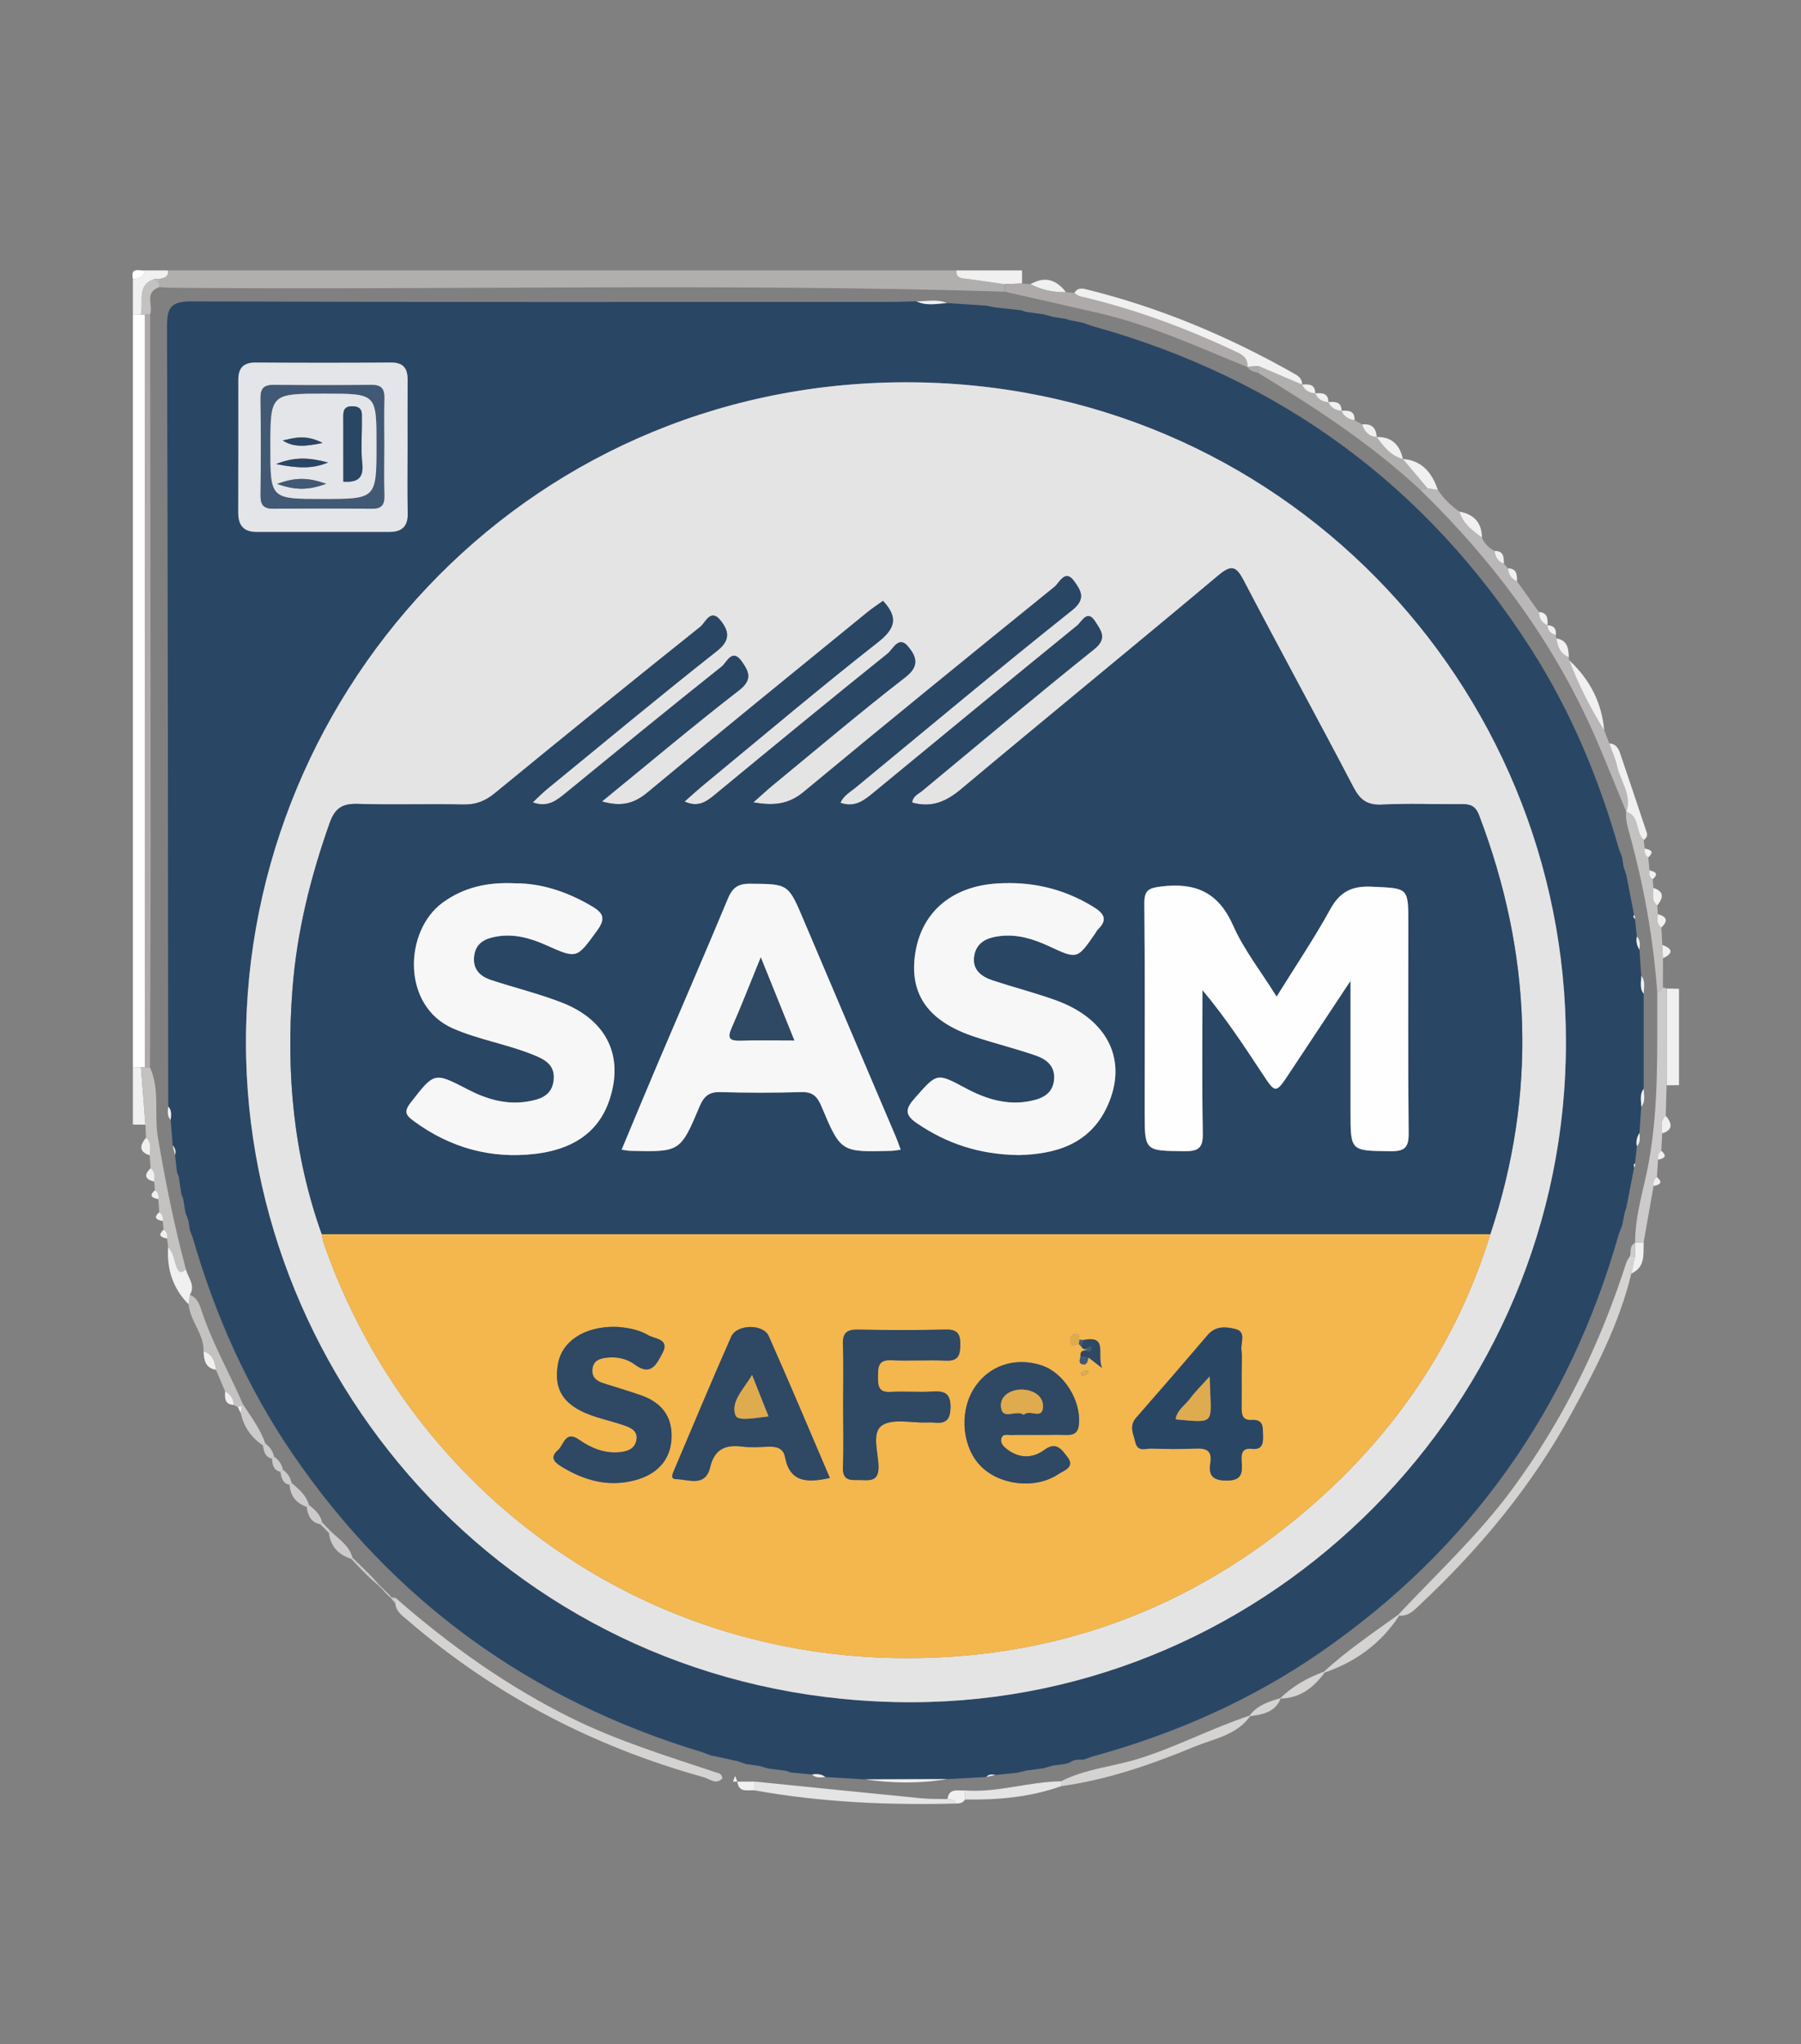 <?xml version="1.0" encoding="utf-8"?>
<!-- Generator: Adobe Illustrator 16.0.0, SVG Export Plug-In . SVG Version: 6.00 Build 0)  -->
<!DOCTYPE svg PUBLIC "-//W3C//DTD SVG 1.1//EN" "http://www.w3.org/Graphics/SVG/1.1/DTD/svg11.dtd">
<svg version="1.1" id="Layer_1" xmlns="http://www.w3.org/2000/svg" xmlns:xlink="http://www.w3.org/1999/xlink" x="0px" y="0px"
	 width="411.293px" height="466.784px" viewBox="0 0 411.293 466.784" enable-background="new 0 0 411.293 466.784"
	 xml:space="preserve">
<rect x="0" y="0" width="411.293" height="466.784" fill="#808080" stroke="none"/>
<g>
	<path fill-rule="evenodd" clip-rule="evenodd" fill="#B1AFAE" d="M229.413,66.598c-63.325-1.949-126.667-0.356-189.999-0.888
		c-0.997-0.009-1.993-0.095-2.99-0.145c-0.027-0.276-0.047-0.556-0.059-0.835c-0.008-0.342-0.015-0.684-0.022-1.025
		c1.071-0.242,2.208-0.417,2.011-1.96c60.014,0,120.027,0,180.041,0c-0.046,1.993,1.45,1.797,2.737,1.968
		c2.764,0.367,5.521,0.782,8.279,1.178C229.411,65.459,229.412,66.03,229.413,66.598z"/>
	<path fill-rule="evenodd" clip-rule="evenodd" fill="#FEFEFE" d="M30.352,243.788c0-57.347,0-114.693,0-172.039
		c0.604,0.018,1.207,0.035,1.812,0.052c0.002-0.001,0.464,0.038,0.464,0.038l0.461-0.044c0.014,57.319,0.029,114.638,0.044,171.956
		c-0.315-0.057-0.632-0.063-0.948-0.014C31.573,243.754,30.963,243.77,30.352,243.788z"/>
	<path fill-rule="evenodd" clip-rule="evenodd" fill="#F0F0F1" d="M380.619,225.735c0.938,0.016,1.875,0.032,2.813,0.049
		c0,7.334,0,14.67,0,22.004c-0.945,0.011-1.889,0.021-2.836,0.031C380.602,240.458,380.611,233.096,380.619,225.735z"/>
	<path fill-rule="evenodd" clip-rule="evenodd" fill="#F0F0F1" d="M229.411,64.891c-2.759-0.396-5.516-0.811-8.279-1.178
		c-1.287-0.171-2.783,0.025-2.737-1.968c5.001,0,10.003,0,15.003,0c0.001,0.996,0.002,1.991,0.002,2.988
		C232.069,64.786,230.741,64.838,229.411,64.891z"/>
	<path fill-rule="evenodd" clip-rule="evenodd" fill="#F0F0F1" d="M30.352,243.788c0.611-0.018,1.222-0.033,1.834-0.05
		c0.344,4.359,0.686,8.717,1.027,13.077c-0.954-0.008-1.908-0.016-2.861-0.025C30.352,252.455,30.352,248.122,30.352,243.788z"/>
	<path fill-rule="evenodd" clip-rule="evenodd" fill="#F0F0F1" d="M32.162,71.801c-0.604-0.018-1.207-0.035-1.811-0.053
		c0-2.668,0-5.335,0-8.002c1.445,0,2.441-0.673,3.001-2.001c1.667,0,3.334,0,5.001,0c0.197,1.543-0.939,1.718-2.011,1.96
		c-0.337,0.003-0.675,0.006-1.013,0.008C31.018,65.133,32.924,68.99,32.162,71.801z"/>
	<path fill-rule="evenodd" clip-rule="evenodd" fill="#FEFEFE" d="M33.353,61.746c-0.56,1.328-1.556,2.001-3.001,2.001
		C29.739,60.661,32.083,62.009,33.353,61.746z"/>
	<path fill-rule="evenodd" clip-rule="evenodd" fill="#2A4665" d="M38.416,252.643c-0.061-59.338-0.076-118.679-0.277-178.018
		c-0.014-4.398,0.873-5.821,5.62-5.804c53.344,0.191,106.688,0.122,160.032,0.114c1.832-0.001,3.662-0.092,5.493-0.142
		c2.266,1.106,4.627,0.574,6.969,0.404c3.012,0.199,6.024,0.398,9.037,0.598c0.663,0.137,1.326,0.273,1.989,0.41
		c1.969,0.211,3.938,0.422,5.906,0.632c0.374,0.127,0.749,0.254,1.123,0.381c1.343,0.187,2.686,0.373,4.027,0.56
		c0.666,0.183,1.332,0.365,1.998,0.549c0.986,0.155,1.971,0.312,2.957,0.469c0.324,0.1,0.65,0.199,0.975,0.299
		c1.059,0.215,2.115,0.428,3.174,0.643c0.641,0.23,1.283,0.459,1.924,0.689c42.836,11.922,76.445,36.371,100.393,73.939
		c8.996,14.113,15.379,29.377,19.939,45.438c0.25,0.645,0.498,1.289,0.746,1.934c0.104,0.693,0.207,1.387,0.311,2.08
		c0.219,0.669,0.438,1.338,0.656,2.008c0.59,3.046,1.18,6.093,1.771,9.139c-0.068,0.106-0.219,0.25-0.189,0.313
		c0.098,0.219,0.258,0.409,0.393,0.611c0.143,1.317,0.283,2.636,0.426,3.952c-0.23,1.086,0.004,2.081,0.594,3.006
		c0.135,2,0.271,4,0.406,5.999c0.008,1.386-0.426,2.833,0.561,4.084c0,7.238,0,14.476,0,21.713
		c-0.986,1.252-0.553,2.697-0.561,4.084c-0.135,2-0.271,4-0.406,5.998c-0.59,0.926-0.824,1.92-0.594,3.008
		c-0.143,1.316-0.283,2.633-0.426,3.951c-0.096,0.08-0.27,0.156-0.275,0.244c-0.016,0.223,0.043,0.453,0.072,0.68
		c-0.59,3.045-1.182,6.092-1.771,9.137c-0.109,0.307-0.217,0.613-0.326,0.92c-0.213,1.057-0.428,2.113-0.641,3.17
		c-0.248,0.645-0.496,1.289-0.746,1.934c-11.324,39.908-33.895,71.825-68.029,95.452c-15.992,11.07-33.568,18.771-52.299,23.899
		c-0.656,0.232-1.313,0.465-1.971,0.699c-1.102-0.059-2.191-0.057-3.131,0.658c-0.324,0.1-0.65,0.199-0.975,0.299
		c-0.979,0.133-1.959,0.265-2.938,0.397c-0.688,0.201-1.373,0.402-2.061,0.604c-1.328,0.176-2.656,0.352-3.984,0.527
		c-0.658,0.164-1.316,0.326-1.976,0.49c-1.676,0.17-3.352,0.34-5.027,0.51c-0.752-0.154-1.484-0.217-2.054,0.457
		c-2.979,0.162-5.959,0.324-8.938,0.486c-6.271,0.021-12.544,0.043-18.815,0.063c-3.001-0.178-6.002-0.355-9.004-0.533
		c-0.918-0.707-1.963-0.748-3.047-0.576c-1.616-0.154-3.232-0.311-4.85-0.467c-0.374-0.127-0.748-0.254-1.123-0.381
		c-1.361-0.178-2.723-0.357-4.084-0.535c-0.646-0.191-1.294-0.383-1.94-0.572c-1.021-0.145-2.04-0.286-3.061-0.429
		c-0.655-0.223-1.312-0.447-1.967-0.672c-2.026-0.436-4.053-0.873-6.079-1.311c-0.643-0.238-1.286-0.477-1.929-0.715
		c-39.187-11.818-70.558-34.382-93.669-68.244c-10.3-15.092-17.615-31.592-22.688-49.113c-0.238-0.643-0.477-1.285-0.715-1.928
		c-0.104-0.693-0.208-1.387-0.312-2.078c-0.229-0.641-0.46-1.281-0.689-1.922c-0.172-1.043-0.344-2.084-0.516-3.125
		c-0.137-0.354-0.274-0.709-0.411-1.063c-0.196-1.314-0.393-2.627-0.59-3.939c-0.137-0.354-0.273-0.707-0.41-1.063
		c-0.146-1.303-0.293-2.605-0.439-3.908c0.209-0.814,0.086-1.547-0.533-2.156c-0.156-1.949-0.312-3.9-0.468-5.852
		C39.086,254.646,39.254,253.555,38.416,252.643z M357.607,237.88c0.078-81.556-65.313-150.784-151.002-150.586
		c-87.881,0.202-152.563,72.898-150.38,154.726c2.079,77.972,65.712,146.813,152.018,146.67
		C290.295,388.554,357.742,320.449,357.607,237.88z M93.071,102.2c0-5.15-0.024-10.301,0.011-15.451
		c0.017-2.605-0.94-3.988-3.807-3.967c-10.301,0.082-20.604,0.074-30.904,0.005c-2.783-0.019-3.945,1.276-3.945,3.9
		c-0.003,10.136,0.018,20.271-0.016,30.405c-0.009,2.859,1.252,4.365,4.162,4.365c10.135,0.002,20.27,0.004,30.405-0.003
		c2.851-0.002,4.204-1.313,4.129-4.302C92.98,112.172,93.072,107.185,93.071,102.2z"/>
	<path fill-rule="evenodd" clip-rule="evenodd" fill="#D4D3D2" d="M319.318,368.716c8.814-9.414,18.297-18.191,26.008-28.645
		c11.621-15.752,20.066-33.036,26.023-51.612c0.193-0.604,0.609-1.137,0.924-1.703c0.385,0.014,0.77,0.025,1.154,0.039
		c-0.295,1.342-0.59,2.686-0.885,4.025c-2.742,11.385-8.082,21.658-13.633,31.842c-8.967,16.455-20.744,30.682-34.342,43.483
		c-1.459,1.373-2.754,2.943-5.037,2.781L319.318,368.716z"/>
	<path fill-rule="evenodd" clip-rule="evenodd" fill="#B9B7B7" d="M366.352,166.797c0.391,0.988,0.781,1.976,1.172,2.963
		c0.594,1.714,1.361,3.391,1.748,5.15c0.764,3.479,3.449,6.58,2.117,10.477c-2.143-5.2-4.236-10.422-6.436-15.598
		c-9.439-22.203-23.434-41.221-40.65-57.975c0.568-0.107,1.135-0.213,1.701-0.32c0.787,0.129,1.574,0.256,2.361,0.384
		c1.328,1.956,2.975,3.598,4.918,4.945c0.811,2.76,2.984,4.337,5.143,5.931c0.568,1.386,1.598,2.342,2.879,3.059
		c0.176,1.364,0.773,2.418,2.131,2.92c0.314,0.35,0.631,0.697,0.945,1.047c0.104,1.391,0.738,2.408,2.057,2.95
		c1.668,2.343,3.338,4.685,5.006,7.027c0.025,1.418,0.658,2.442,1.963,3.032c0,0-0.01-0.007-0.01-0.008
		c0.039,1.257,0.748,1.934,1.912,2.22c-0.023,0.265,0.016,0.519,0.117,0.765c0.285,1.872,0.881,3.541,2.844,4.307
		c-0.039,0.244-0.008,0.479,0.094,0.704C360.471,156.395,363.211,161.696,366.352,166.797z"/>
	<path fill-rule="evenodd" clip-rule="evenodd" fill="#D4D3D2" d="M90.346,364.874c12.276,10.768,25.479,20.184,40.153,27.439
		c10.579,5.23,21.832,8.678,32.98,12.397c0.603,0.201,1.333,0.213,1.495,1.357c-1.418,1.586-2.988,0.105-4.287-0.256
		c-25.126-6.972-47.738-18.733-67.528-35.78c-1.22-1.051-2.721-2.021-2.886-3.91C90.299,365.704,90.322,365.29,90.346,364.874z"/>
	<path fill-rule="evenodd" clip-rule="evenodd" fill="#ADAAA9" d="M33.132,243.75c-0.015-57.318-0.03-114.637-0.042-171.957
		c0.398-0.002,0.796-0.003,1.193-0.005c0.047,39.991,0.115,79.983,0.131,119.975c0.008,17.327-0.096,34.655-0.149,51.983
		C33.888,243.749,33.51,243.75,33.132,243.75z"/>
	<path fill-rule="evenodd" clip-rule="evenodd" fill="#ADAAA9" d="M229.411,64.891c1.33-0.053,2.658-0.105,3.988-0.157
		c0.646,0.052,1.295,0.104,1.941,0.157c2.538,1.274,5.216,1.916,8.065,1.791c0.646,0.071,1.291,0.143,1.939,0.213
		c0.416,0.256,0.799,0.646,1.25,0.751c12.137,2.821,23.758,7.087,35.023,12.367c1.66,0.777,3.465,1.415,3.244,3.793
		c-11.074-4.462-21.938-9.515-33.639-12.244c-7.262-1.694-14.541-3.311-21.812-4.962C229.412,66.03,229.411,65.459,229.411,64.891z"
		/>
	<path fill-rule="evenodd" clip-rule="evenodd" fill="#CCCACA" d="M380.619,225.735c-0.008,7.361-0.018,14.723-0.023,22.084
		c-0.061,2.322-0.125,4.642-0.188,6.962c-1.33,1.129-0.869,2.623-0.82,4.031c-0.066,1.322-0.131,2.645-0.195,3.967
		c-0.773,0.488-0.908,1.213-0.75,2.045c-0.084,1.318-0.166,2.637-0.248,3.957c-0.77,0.486-0.9,1.215-0.773,2.041
		c-0.754,4.284-1.51,8.565-2.262,12.848c-0.648,0.043-1.299,0.086-1.947,0.127c-0.045-6.336,2.031-12.333,3.135-18.471
		c2.299-12.809,1.875-25.681,1.924-38.562c0.428-0.431,0.857-0.862,1.287-1.294C380.043,225.567,380.33,225.655,380.619,225.735z"/>
	<path fill-rule="evenodd" clip-rule="evenodd" fill="#C4C2C1" d="M33.132,243.75c0.378-0.001,0.756-0.002,1.133-0.004
		c2.308,5.156,0.889,10.732,1.812,16.113c1.732,10.088,3.713,20.083,6.371,29.955c-0.855,0.885-1.533,0.939-2.057-0.348
		c-0.638-1.572-0.689-3.398-1.998-4.686c-0.075-0.652-0.15-1.306-0.224-1.958c0.122-0.832-0.021-1.559-0.804-2.029
		c-0.067-0.658-0.134-1.314-0.199-1.973c0.131-0.834-0.031-1.551-0.801-2.029c-0.068-0.99-0.137-1.98-0.203-2.971
		c0.137-0.832-0.01-1.555-0.785-2.035c-0.053-0.658-0.105-1.316-0.156-1.975c0.096-1.111,0.273-2.248-0.833-3.031
		c-0.066-0.988-0.133-1.979-0.198-2.969c0.067-1.412,0.518-2.906-0.85-4.014c-0.042-0.994-0.083-1.988-0.126-2.982
		c-0.343-4.359-0.685-8.717-1.028-13.077C32.5,243.688,32.816,243.694,33.132,243.75z"/>
	<path fill-rule="evenodd" clip-rule="evenodd" fill="#B1AFAE" d="M326.004,111.495c-0.566,0.107-1.133,0.213-1.701,0.32
		c-11.221-10.443-23.969-18.768-37.012-26.684c0.049-0.516,0.1-1.031,0.148-1.545c3.309,1.412,6.617,2.826,9.926,4.238
		c0,0-0.014-0.022-0.012-0.023c0.584,1.301,1.615,1.935,3.014,2.023l-0.014-0.023c0.576,1.313,1.598,1.961,3.014,2.025l-0.014-0.023
		c0.586,1.303,1.639,1.904,3.021,2.014l-0.014-0.021c0.553,1.32,1.609,1.946,2.971,2.149c0.574,0.326,1.15,0.651,1.729,0.977
		c0.543,1.615,1.508,2.74,3.332,2.872c0,0-0.01-0.014-0.01-0.015c1.59,2.166,3.199,4.309,5.996,5.036c0,0-0.012-0.02-0.012-0.021
		C322.246,107.029,324.125,109.262,326.004,111.495z"/>
	<path fill-rule="evenodd" clip-rule="evenodd" fill="#F0F0F1" d="M297.365,87.825c-3.309-1.412-6.617-2.826-9.926-4.237
		c-0.854,0.058-1.707,0.113-2.561,0.169l-0.016,0.049c0.221-2.377-1.584-3.015-3.244-3.792c-11.266-5.28-22.887-9.546-35.023-12.367
		c-0.451-0.104-0.834-0.495-1.25-0.751c0.596-1.045,1.494-1.134,2.557-0.872c16.93,4.165,32.834,10.848,47.955,19.471
		C296.816,86.042,297.379,86.713,297.365,87.825z"/>
	<path fill-rule="evenodd" clip-rule="evenodd" fill="#D4D3D2" d="M242.307,406.748c5.52-2.836,11.73-3.322,17.564-5.114
		c8.746-2.689,16.826-7.021,25.488-9.877l0.121,0.139c-3.094,4.357-8.34,5.146-12.709,6.951c-9.764,4.039-19.807,7.544-30.393,9.005
		C242.355,407.484,242.33,407.115,242.307,406.748z"/>
	<path fill-rule="evenodd" clip-rule="evenodd" fill="#E5E4E4" d="M218.397,411.826c-15.431,0.393-30.792-0.262-46.019-2.998
		c0-0.67-0.002-1.338-0.002-2.01c12.693,1.279,25.386,2.576,38.083,3.816c1.961,0.191,3.948,0.121,5.924,0.172
		C217.208,410.843,217.968,411.009,218.397,411.826z"/>
	<path fill-rule="evenodd" clip-rule="evenodd" fill="#C4C2C1" d="M379.758,225.47c-0.43,0.432-0.859,0.863-1.287,1.294
		c-0.865-12.396-3.08-24.563-6.375-36.532c-0.445-1.614-0.904-3.181-0.725-4.866c3.227,0.961,2.008,4.703,4.018,6.424
		c0.066,0.654,0.133,1.31,0.195,1.964c-0.111,0.833,0.043,1.56,0.824,2.03c0.096,0.987,0.191,1.975,0.285,2.961
		c-0.193,0.832-0.035,1.541,0.717,2.039c0.061,0.658,0.121,1.316,0.18,1.975c-0.041,1.409-0.5,2.91,0.881,4.006
		c0.047,0.664,0.094,1.328,0.139,1.992c-0.137,1.115-0.311,2.241,0.787,3.035c0.074,1.322,0.148,2.645,0.221,3.967
		c0.053,1.018,0.105,2.035,0.16,3.055C379.771,221.032,379.764,223.25,379.758,225.47z"/>
	<path fill-rule="evenodd" clip-rule="evenodd" fill="#C4C2C1" d="M46.501,308.553c0.085-3.969-3.087-6.895-3.433-10.725
		c0.098-0.719,0.194-1.438,0.291-2.156c1.787,0.676,2.25,2.375,2.759,3.887c2.468,7.344,6.325,14.063,9.384,21.137l-0.291,0.324
		c-0.325,0.018-0.629,0.109-0.91,0.273c-0.32-0.16-0.641-0.322-0.96-0.482c0.009-1.442-0.686-2.442-1.934-3.096
		c-0.694-1.635-1.388-3.271-2.083-4.906C49.085,310.924,48.55,309.236,46.501,308.553z"/>
	<path fill-rule="evenodd" clip-rule="evenodd" fill="#E5E4E4" d="M242.307,406.748c0.023,0.367,0.049,0.736,0.072,1.104
		c-7.121,2.525-14.501,3.182-21.99,3.053c0.005-0.691,0.011-1.381,0.016-2.07C227.824,409.4,234.946,406.833,242.307,406.748z"/>
	<path fill-rule="evenodd" clip-rule="evenodd" fill="#D4D3D2" d="M319.531,368.927c-4.145,6.333-9.912,10.543-17.025,12.987
		l-0.184-0.188c5.295-4.822,11.195-8.852,16.998-13.01C319.318,368.716,319.531,368.927,319.531,368.927z"/>
	<path fill-rule="evenodd" clip-rule="evenodd" fill="#F0F0F1" d="M375.389,191.79c-2.01-1.721-0.791-5.463-4.018-6.424
		c0-0.001,0.018,0.021,0.018,0.021c1.332-3.896-1.354-6.998-2.117-10.477c-0.387-1.76-1.154-3.437-1.748-5.15
		c1.387,0.057,2.041,1.029,2.422,2.143c2.07,6.063,4.094,12.143,6.123,18.221C376.309,190.842,375.977,191.381,375.389,191.79z"/>
	<path fill-rule="evenodd" clip-rule="evenodd" fill="#F0F0F1" d="M43.359,295.672c-0.097,0.719-0.193,1.438-0.291,2.156
		c-3.599-3.619-4.998-8.023-4.676-13.045c1.309,1.285,1.36,3.111,1.998,4.684c0.523,1.287,1.201,1.232,2.057,0.348
		C42.9,291.744,44.712,293.463,43.359,295.672z"/>
	<path fill-rule="evenodd" clip-rule="evenodd" fill="#D4D3D2" d="M302.506,381.914c-2.492,3.432-5.592,5.835-10.051,5.951
		l-0.082-0.082c2.855-2.775,6.234-4.693,9.949-6.054C302.322,381.726,302.506,381.914,302.506,381.914z"/>
	<path fill-rule="evenodd" clip-rule="evenodd" fill="#F0F0F1" d="M197.498,406.31c6.271-0.02,12.544-0.041,18.815-0.063
		C210.045,407.304,203.773,407.207,197.498,406.31z"/>
	<path fill-rule="evenodd" clip-rule="evenodd" fill="#CCCACA" d="M55.502,320.696c1.869,2.869,3.949,5.617,5.09,8.904
		c-0.18,0.162-0.362,0.316-0.551,0.465c-2.617-1.805-4.367-4.207-5.045-7.344c0.074-0.566,0.145-1.133,0.215-1.701L55.502,320.696z"
		/>
	<path fill-rule="evenodd" clip-rule="evenodd" fill="#C4C2C1" d="M34.283,71.789c-0.397,0.002-0.795,0.003-1.193,0.005
		c-0.002,0.001-0.463,0.045-0.463,0.045s-0.462-0.039-0.464-0.038c0.761-2.811-1.146-6.667,3.167-8.087
		c0.346,0.34,0.69,0.68,1.035,1.018c0.012,0.279,0.031,0.559,0.059,0.835C32.875,66.665,35.014,69.72,34.283,71.789z"/>
	<path fill-rule="evenodd" clip-rule="evenodd" fill="#CCCACA" d="M75.517,349.642c1.883,1.834,4.251,3.268,4.976,6.055
		c-0.002,0.002-0.27,0.27-0.27,0.27c-2.899-0.939-4.736-2.797-5.104-5.92C75.254,349.915,75.387,349.78,75.517,349.642z"/>
	<path fill-rule="evenodd" clip-rule="evenodd" fill="#F0F0F1" d="M373.412,283.797c0.648-0.041,1.299-0.084,1.947-0.127
		c-0.082,2.72,0.428,5.675-2.818,7.15c0.297-1.34,0.592-2.684,0.887-4.025c0.002-1.008,0.002-2.016,0.004-3.023L373.412,283.797z"/>
	<path fill-rule="evenodd" clip-rule="evenodd" fill="#D4D3D2" d="M285.359,391.756c1.748-2.367,4.357-3.21,7.014-3.974l0.082,0.082
		c-1.275,3.164-4.115,3.613-6.977,4.029C285.48,391.895,285.359,391.756,285.359,391.756z"/>
	<path fill-rule="evenodd" clip-rule="evenodd" fill="#CCCACA" d="M66.583,338.604c1.649,1.422,3.347,2.807,3.972,5.037
		c-0.169,0.15-0.342,0.293-0.52,0.43c-2.4-0.814-3.721-2.471-3.9-5.016C66.277,338.897,66.427,338.747,66.583,338.604z"/>
	<path fill-rule="evenodd" clip-rule="evenodd" fill="#F0F0F1" d="M220.404,408.833c-0.005,0.689-0.011,1.379-0.016,2.07
		c-0.454,0.762-1.191,0.91-1.991,0.922c-0.43-0.816-1.189-0.982-2.014-1.02C216.737,408.142,218.827,409.009,220.404,408.833z"/>
	<path fill-rule="evenodd" clip-rule="evenodd" fill="#F0F0F1" d="M33.34,259.797c1.367,1.107,0.917,2.602,0.85,4.014
		C31.597,262.961,31.977,261.482,33.34,259.797z"/>
	<path fill-rule="evenodd" clip-rule="evenodd" fill="#F0F0F1" d="M379.588,258.813c-0.049-1.408-0.51-2.902,0.82-4.031
		C381.818,256.469,382.199,257.945,379.588,258.813z"/>
	<path fill-rule="evenodd" clip-rule="evenodd" fill="#CCCACA" d="M73.13,348.049c-2.193-0.424-2.839-2.049-3.091-3.98
		c0.174-0.135,0.347-0.277,0.516-0.428c1.341,1.07,2.619,2.189,3.007,3.982C73.414,347.764,73.271,347.907,73.13,348.049z"/>
	<path fill-rule="evenodd" clip-rule="evenodd" fill="#F0F0F1" d="M46.501,308.553c2.049,0.684,2.584,2.371,2.823,4.256
		C46.904,312.371,46.551,310.563,46.501,308.553z"/>
	<path fill-rule="evenodd" clip-rule="evenodd" fill="#F0F0F1" d="M172.377,406.818c0,0.672,0.002,1.34,0.002,2.01
		c-1.572-0.189-3.672,0.672-3.994-2.006l-0.002,0.002C169.713,406.822,171.045,406.82,172.377,406.818z"/>
	<path fill-rule="evenodd" clip-rule="evenodd" fill="#F0F0F1" d="M216.253,69.198c-2.342,0.17-4.703,0.702-6.969-0.404
		C211.611,68.844,213.978,68.224,216.253,69.198z"/>
	<path fill-rule="evenodd" clip-rule="evenodd" fill="#F0F0F1" d="M34.388,266.779c1.106,0.783,0.929,1.92,0.833,3.031
		C33.131,269.297,32.768,268.311,34.388,266.779z"/>
	<path fill-rule="evenodd" clip-rule="evenodd" fill="#CCCACA" d="M64.014,336.084c-1.602-0.387-1.801-1.662-1.903-2.998
		c0.151-0.172,0.311-0.336,0.479-0.49c1.032,0.758,1.771,1.711,2.006,3.002C64.408,335.768,64.214,335.93,64.014,336.084z"/>
	<path fill-rule="evenodd" clip-rule="evenodd" fill="#F0F0F1" d="M51.406,317.715c1.249,0.654,1.943,1.654,1.935,3.096
		C51.264,320.674,51.329,319.197,51.406,317.715z"/>
	<path fill-rule="evenodd" clip-rule="evenodd" fill="#CCCACA" d="M64.596,335.598c1.029,0.762,1.742,1.73,1.984,3.008
		c-0.153,0.141-0.303,0.291-0.445,0.449c-1.631-0.334-1.869-1.656-2.118-2.973C64.214,335.93,64.408,335.768,64.596,335.598z"/>
	<path fill-rule="evenodd" clip-rule="evenodd" fill="#CCCACA" d="M62.11,333.086c-1.607-0.381-1.856-1.689-2.065-3.023
		c0.185-0.146,0.367-0.301,0.547-0.463c1.021,0.764,1.711,1.746,1.996,2.998C62.421,332.75,62.262,332.915,62.11,333.086z"/>
	<path fill-rule="evenodd" clip-rule="evenodd" fill="#F0F0F1" d="M37.365,280.793c0.783,0.471,0.926,1.197,0.804,2.029
		C36.883,282.547,35.855,282.17,37.365,280.793z"/>
	<path fill-rule="evenodd" clip-rule="evenodd" fill="#F0F0F1" d="M378.643,264.824c-0.158-0.832-0.023-1.557,0.75-2.045
		C380.928,264.117,379.941,264.527,378.643,264.824z"/>
	<path fill-rule="evenodd" clip-rule="evenodd" fill="#F0F0F1" d="M374.809,252.727c0.008-1.387-0.426-2.832,0.561-4.084
		C375.4,250.033,375.852,251.482,374.809,252.727z"/>
	<path fill-rule="evenodd" clip-rule="evenodd" fill="#F0F0F1" d="M375.369,226.929c-0.986-1.251-0.553-2.698-0.561-4.084
		C375.852,224.09,375.398,225.539,375.369,226.929z"/>
	<path fill-rule="evenodd" clip-rule="evenodd" fill="#F0F0F1" d="M377.621,270.822c-0.127-0.826,0.004-1.555,0.773-2.041
		C379.936,270.143,378.92,270.535,377.621,270.822z"/>
	<path fill-rule="evenodd" clip-rule="evenodd" fill="#F0F0F1" d="M35.377,271.785c0.775,0.48,0.922,1.203,0.785,2.035
		C34.867,273.539,33.854,273.15,35.377,271.785z"/>
	<path fill-rule="evenodd" clip-rule="evenodd" fill="#F0F0F1" d="M36.365,276.792c0.77,0.479,0.932,1.195,0.801,2.029
		C35.881,278.545,34.854,278.167,36.365,276.792z"/>
	<path fill-rule="evenodd" clip-rule="evenodd" fill="#F0F0F1" d="M374.402,216.846c-0.59-0.925-0.824-1.92-0.594-3.006
		C374.666,214.712,374.475,215.792,374.402,216.846z"/>
	<path fill-rule="evenodd" clip-rule="evenodd" fill="#F0F0F1" d="M38.416,252.643c0.838,0.912,0.67,2.004,0.56,3.086
		C38.104,254.824,38.326,253.723,38.416,252.643z"/>
	<path fill-rule="evenodd" clip-rule="evenodd" fill="#F0F0F1" d="M373.809,261.732c-0.23-1.088,0.004-2.082,0.594-3.008
		C374.475,259.781,374.666,260.859,373.809,261.732z"/>
	<path fill-rule="evenodd" clip-rule="evenodd" fill="#CCCACA" d="M373.432,283.772c-0.002,1.007-0.002,2.015-0.004,3.023
		c-0.385-0.014-0.77-0.025-1.154-0.039C372.465,285.686,372.139,284.415,373.432,283.772z"/>
	<path fill-rule="evenodd" clip-rule="evenodd" fill="#F0F0F1" d="M185.447,405.201c1.084-0.172,2.129-0.131,3.047,0.576
		C187.428,405.861,186.336,406.066,185.447,405.201z"/>
	<path fill-rule="evenodd" clip-rule="evenodd" fill="#F0F0F1" d="M227.279,70.206c-0.663-0.137-1.326-0.273-1.989-0.41
		C225.954,69.932,226.616,70.069,227.279,70.206z"/>
	<path fill-rule="evenodd" clip-rule="evenodd" fill="#F0F0F1" d="M371.408,199.825c-0.219-0.67-0.438-1.339-0.656-2.008
		C370.971,198.486,371.189,199.155,371.408,199.825z"/>
	<path fill-rule="evenodd" clip-rule="evenodd" fill="#F0F0F1" d="M240.334,72.327c-0.666-0.184-1.332-0.366-1.998-0.549
		C239.002,71.96,239.668,72.143,240.334,72.327z"/>
	<path fill-rule="evenodd" clip-rule="evenodd" fill="#F0F0F1" d="M370.441,195.737c-0.248-0.645-0.496-1.289-0.746-1.934
		C369.943,194.448,370.193,195.092,370.441,195.737z"/>
	<path fill-rule="evenodd" clip-rule="evenodd" fill="#ADAAA9" d="M284.879,83.756c0.854-0.056,1.707-0.111,2.561-0.169
		c-0.049,0.513-0.1,1.028-0.148,1.544C286.373,84.875,285.383,84.74,284.879,83.756z"/>
	<path fill-rule="evenodd" clip-rule="evenodd" fill="#F0F0F1" d="M225.252,405.761c0.569-0.674,1.302-0.611,2.054-0.457
		C226.621,405.457,225.937,405.609,225.252,405.761z"/>
	<path fill-rule="evenodd" clip-rule="evenodd" fill="#F0F0F1" d="M39.443,261.58c0.619,0.609,0.742,1.342,0.533,2.156
		C39.799,263.018,39.621,262.299,39.443,261.58z"/>
	<path fill-rule="evenodd" clip-rule="evenodd" fill="#F0F0F1" d="M160.415,400.12c0.643,0.238,1.286,0.477,1.929,0.715
		C161.701,400.596,161.058,400.358,160.415,400.12z"/>
	<path fill-rule="evenodd" clip-rule="evenodd" fill="#F0F0F1" d="M247.396,401.819c0.658-0.234,1.314-0.467,1.971-0.699
		C248.711,401.352,248.055,401.584,247.396,401.819z"/>
	<path fill-rule="evenodd" clip-rule="evenodd" fill="#F0F0F1" d="M168.423,402.145c0.655,0.225,1.312,0.449,1.967,0.672
		C169.734,402.594,169.078,402.37,168.423,402.145z"/>
	<path fill-rule="evenodd" clip-rule="evenodd" fill="#F0F0F1" d="M173.45,403.246c0.646,0.189,1.294,0.381,1.94,0.572
		C174.744,403.626,174.097,403.435,173.45,403.246z"/>
	<path fill-rule="evenodd" clip-rule="evenodd" fill="#F0F0F1" d="M238.293,403.777c0.688-0.201,1.373-0.402,2.061-0.604
		C239.666,403.375,238.98,403.576,238.293,403.777z"/>
	<path fill-rule="evenodd" clip-rule="evenodd" fill="#F0F0F1" d="M55.211,321.02c-0.07,0.568-0.141,1.135-0.215,1.701
		c-0.233-0.48-0.465-0.959-0.695-1.434C54.582,321.129,54.886,321.038,55.211,321.02z"/>
	<path fill-rule="evenodd" clip-rule="evenodd" fill="#F0F0F1" d="M232.333,404.794c0.659-0.164,1.317-0.326,1.976-0.49
		C233.65,404.468,232.991,404.63,232.333,404.794z"/>
	<path fill-rule="evenodd" clip-rule="evenodd" fill="#F0F0F1" d="M167.383,406.824c0.166-0.438,0.334-0.873,0.501-1.311
		c0.166,0.438,0.333,0.875,0.499,1.311l0.002-0.002C168.051,406.824,167.717,406.824,167.383,406.824L167.383,406.824z"/>
	<path fill-rule="evenodd" clip-rule="evenodd" fill="#F0F0F1" d="M43.344,280.834c0.238,0.643,0.477,1.285,0.715,1.928
		C43.82,282.12,43.582,281.477,43.344,280.834z"/>
	<path fill-rule="evenodd" clip-rule="evenodd" fill="#F0F0F1" d="M369.695,281.768c0.25-0.645,0.498-1.289,0.746-1.934
		C370.193,280.479,369.943,281.124,369.695,281.768z"/>
	<path fill-rule="evenodd" clip-rule="evenodd" fill="#F0F0F1" d="M249.363,74.426c-0.641-0.23-1.283-0.459-1.924-0.689
		C248.082,73.967,248.723,74.196,249.363,74.426z"/>
	<path fill-rule="evenodd" clip-rule="evenodd" fill="#F0F0F1" d="M42.343,276.834c0.229,0.641,0.46,1.281,0.689,1.922
		C42.803,278.116,42.572,277.475,42.343,276.834z"/>
	<path fill-rule="evenodd" clip-rule="evenodd" fill="#CCCACA" d="M89.282,364.911c-0.35-0.324-0.698-0.65-1.046-0.979
		c0.002-0.002,0.229-0.229,0.229-0.229c0.32,0.348,0.643,0.697,0.963,1.047C89.428,364.753,89.282,364.911,89.282,364.911z"/>
	<path fill-rule="evenodd" clip-rule="evenodd" fill="#CCCACA" d="M90.346,364.874c-0.023,0.416-0.047,0.83-0.072,1.248
		c-0.33-0.402-0.658-0.809-0.99-1.213c-0.001,0.002,0.145-0.156,0.145-0.158C89.736,364.776,90.043,364.817,90.346,364.874z"/>
	<path fill-rule="evenodd" clip-rule="evenodd" fill="#F0F0F1" d="M234.309,71.218c-0.374-0.127-0.749-0.254-1.123-0.381
		C233.56,70.964,233.935,71.091,234.309,71.218z"/>
	<path fill-rule="evenodd" clip-rule="evenodd" fill="#F0F0F1" d="M244.266,73.094c-0.324-0.1-0.65-0.199-0.975-0.299
		C243.615,72.895,243.941,72.995,244.266,73.094z"/>
	<path fill-rule="evenodd" clip-rule="evenodd" fill="#F0F0F1" d="M41.416,272.646c0.137,0.354,0.274,0.709,0.411,1.063
		C41.689,273.354,41.553,273,41.416,272.646z"/>
	<path fill-rule="evenodd" clip-rule="evenodd" fill="#F0F0F1" d="M373.18,266.607c-0.029-0.227-0.088-0.457-0.072-0.68
		c0.006-0.088,0.18-0.164,0.275-0.244C373.445,266.02,373.377,266.328,373.18,266.607z"/>
	<path fill-rule="evenodd" clip-rule="evenodd" fill="#F0F0F1" d="M371.082,276.665c0.109-0.307,0.217-0.613,0.326-0.92
		C371.299,276.051,371.191,276.358,371.082,276.665z"/>
	<path fill-rule="evenodd" clip-rule="evenodd" fill="#F0F0F1" d="M373.383,209.888c-0.135-0.202-0.295-0.393-0.393-0.611
		c-0.029-0.063,0.121-0.207,0.189-0.313C373.377,209.243,373.445,209.551,373.383,209.888z"/>
	<path fill-rule="evenodd" clip-rule="evenodd" fill="#F0F0F1" d="M40.416,267.645c0.137,0.355,0.273,0.709,0.41,1.063
		C40.689,268.354,40.553,267.998,40.416,267.645z"/>
	<path fill-rule="evenodd" clip-rule="evenodd" fill="#F0F0F1" d="M243.291,402.776c0.324-0.1,0.65-0.199,0.975-0.299
		C243.941,402.577,243.615,402.676,243.291,402.776z"/>
	<path fill-rule="evenodd" clip-rule="evenodd" fill="#CCCACA" d="M74.135,349.05c-0.333-0.334-0.666-0.67-1.002-1.002
		c0.139-0.141,0.281-0.283,0.429-0.424c0.33,0.338,0.659,0.676,0.985,1.016C74.406,348.774,74.27,348.911,74.135,349.05z"/>
	<path fill-rule="evenodd" clip-rule="evenodd" fill="#CCCACA" d="M75.118,350.046c-0.326-0.332-0.652-0.668-0.981-0.998
		c0.133-0.137,0.27-0.274,0.41-0.409c0.324,0.334,0.645,0.67,0.968,1.004C75.387,349.78,75.254,349.915,75.118,350.046z"/>
	<path fill-rule="evenodd" clip-rule="evenodd" fill="#CCCACA" d="M81.193,356.995c-0.322-0.346-0.645-0.689-0.969-1.031
		c-0.002,0.002,0.266-0.266,0.268-0.268c0.342,0.326,0.682,0.652,1.02,0.98C81.511,356.679,81.193,356.995,81.193,356.995z"/>
	<path fill-rule="evenodd" clip-rule="evenodd" fill="#CCCACA" d="M82.176,358.013c-0.326-0.342-0.652-0.682-0.98-1.02
		c-0.002,0.002,0.315-0.314,0.316-0.316c0.34,0.328,0.678,0.656,1.014,0.988C82.523,357.667,82.176,358.013,82.176,358.013z"/>
	<path fill-rule="evenodd" clip-rule="evenodd" fill="#CCCACA" d="M83.164,359.022c-0.328-0.338-0.656-0.676-0.986-1.012
		c-0.002,0.002,0.346-0.344,0.348-0.346c0.337,0.328,0.673,0.66,1.007,0.992C83.406,358.778,83.283,358.899,83.164,359.022z"/>
	<path fill-rule="evenodd" clip-rule="evenodd" fill="#CCCACA" d="M87.426,362.747c0.346,0.32,0.689,0.641,1.037,0.959
		c0.002-0.002-0.225,0.225-0.227,0.227c-0.317-0.348-0.633-0.697-0.947-1.049L87.426,362.747z"/>
	<path fill-rule="evenodd" clip-rule="evenodd" fill="#CCCACA" d="M84.163,360.026c-0.332-0.336-0.663-0.672-0.997-1.006
		c0.117-0.121,0.24-0.242,0.366-0.363c0.335,0.332,0.669,0.666,1.003,0.998C84.408,359.776,84.284,359.899,84.163,360.026z"/>
	<path fill-rule="evenodd" clip-rule="evenodd" fill="#F0F0F1" d="M167.383,406.824c-0.077,0.141-0.154,0.281-0.232,0.422
		C167.229,407.105,167.305,406.964,167.383,406.824L167.383,406.824z"/>
	<path fill-rule="evenodd" clip-rule="evenodd" fill="#CCCACA" d="M84.535,359.655c0.324,0.344,0.648,0.686,0.971,1.029
		c-0.002,0.002-0.301,0.301-0.301,0.301c-0.346-0.32-0.691-0.643-1.04-0.961C84.284,359.899,84.408,359.776,84.535,359.655z"/>
	<path fill-rule="evenodd" clip-rule="evenodd" fill="#CCCACA" d="M86.289,361.899c-0.36-0.307-0.719-0.613-1.081-0.916
		c-0.003,0.002,0.296-0.297,0.298-0.299c0.313,0.354,0.625,0.707,0.934,1.063C86.438,361.749,86.289,361.899,86.289,361.899z"/>
	<path fill-rule="evenodd" clip-rule="evenodd" fill="#CCCACA" d="M87.289,362.884c-0.332-0.33-0.664-0.66-0.998-0.988
		c-0.002,0.004,0.146-0.146,0.148-0.148c0.329,0.334,0.656,0.668,0.984,1.002C87.426,362.747,87.289,362.884,87.289,362.884z"/>
	<path fill-rule="evenodd" clip-rule="evenodd" fill="#F0F0F1" d="M179.475,404.353c0.375,0.127,0.749,0.254,1.123,0.381
		C180.224,404.607,179.85,404.48,179.475,404.353z"/>
	<path fill-rule="evenodd" clip-rule="evenodd" fill="#F0F0F1" d="M366.352,166.797c-3.141-5.102-5.881-10.402-7.988-16.021
		C363.037,155.115,365.801,160.405,366.352,166.797z"/>
	<path fill-rule="evenodd" clip-rule="evenodd" fill="#F0F0F1" d="M326.004,111.495c-1.879-2.232-3.758-4.466-5.637-6.699
		c4.438,0.359,6.67,3.209,7.998,7.082C327.578,111.75,326.791,111.624,326.004,111.495z"/>
	<path fill-rule="evenodd" clip-rule="evenodd" fill="#F0F0F1" d="M243.406,66.682c-2.85,0.125-5.527-0.517-8.065-1.791
		C238.578,63.014,241.219,63.825,243.406,66.682z"/>
	<path fill-rule="evenodd" clip-rule="evenodd" fill="#F0F0F1" d="M320.379,104.816c-2.797-0.728-4.406-2.87-5.996-5.036
		C317.846,99.715,319.674,101.596,320.379,104.816z"/>
	<path fill-rule="evenodd" clip-rule="evenodd" fill="#F0F0F1" d="M338.426,122.754c-2.158-1.594-4.332-3.171-5.143-5.931
		C336.574,117.432,338.404,119.308,338.426,122.754z"/>
	<path fill-rule="evenodd" clip-rule="evenodd" fill="#F0F0F1" d="M358.27,150.073c-1.963-0.766-2.559-2.435-2.844-4.307
		C357.908,146.188,358.24,148.031,358.27,150.073z"/>
	<path fill-rule="evenodd" clip-rule="evenodd" fill="#F0F0F1" d="M378.471,206.764c-1.381-1.096-0.922-2.597-0.881-4.006
		C380.176,203.59,379.801,205.073,378.471,206.764z"/>
	<path fill-rule="evenodd" clip-rule="evenodd" fill="#F0F0F1" d="M314.393,99.794c-1.824-0.132-2.789-1.257-3.332-2.872
		C313.203,96.678,314.291,97.663,314.393,99.794z"/>
	<path fill-rule="evenodd" clip-rule="evenodd" fill="#F0F0F1" d="M379.396,211.792c-1.098-0.794-0.924-1.92-0.787-3.035
		C380.674,209.303,380.998,210.298,379.396,211.792z"/>
	<path fill-rule="evenodd" clip-rule="evenodd" fill="#F0F0F1" d="M379.777,218.813c-0.055-1.02-0.107-2.037-0.16-3.055
		C382.021,216.655,382.168,217.668,379.777,218.813z"/>
	<path fill-rule="evenodd" clip-rule="evenodd" fill="#F0F0F1" d="M300.367,89.825c-1.398-0.089-2.43-0.723-3.014-2.023
		C298.863,87.721,300.35,87.677,300.367,89.825z"/>
	<path fill-rule="evenodd" clip-rule="evenodd" fill="#F0F0F1" d="M303.367,91.827c-1.416-0.064-2.438-0.713-3.014-2.025
		C301.863,89.723,303.355,89.674,303.367,91.827z"/>
	<path fill-rule="evenodd" clip-rule="evenodd" fill="#F0F0F1" d="M306.375,93.817c-1.383-0.109-2.436-0.711-3.021-2.014
		C304.863,91.72,306.346,91.679,306.375,93.817z"/>
	<path fill-rule="evenodd" clip-rule="evenodd" fill="#F0F0F1" d="M309.332,95.946c-1.361-0.203-2.418-0.829-2.971-2.149
		C307.926,93.718,309.426,93.73,309.332,95.946z"/>
	<path fill-rule="evenodd" clip-rule="evenodd" fill="#F0F0F1" d="M343.436,128.733c-1.357-0.502-1.955-1.556-2.131-2.92
		C343.412,125.766,343.445,127.233,343.436,128.733z"/>
	<path fill-rule="evenodd" clip-rule="evenodd" fill="#F0F0F1" d="M346.438,132.73c-1.318-0.542-1.953-1.56-2.057-2.95
		C346.428,129.815,346.447,131.262,346.438,132.73z"/>
	<path fill-rule="evenodd" clip-rule="evenodd" fill="#F0F0F1" d="M353.406,142.79c-1.305-0.59-1.938-1.614-1.963-3.032
		C353.48,139.874,353.457,141.324,353.406,142.79z"/>
	<path fill-rule="evenodd" clip-rule="evenodd" fill="#F0F0F1" d="M355.309,145.001c-1.164-0.286-1.873-0.963-1.912-2.22
		C354.852,142.818,355.463,143.581,355.309,145.001z"/>
	<path fill-rule="evenodd" clip-rule="evenodd" fill="#F0F0F1" d="M377.41,200.784c-0.752-0.498-0.91-1.207-0.717-2.039
		C377.984,199.055,378.906,199.497,377.41,200.784z"/>
	<path fill-rule="evenodd" clip-rule="evenodd" fill="#F0F0F1" d="M376.408,195.784c-0.781-0.471-0.936-1.197-0.824-2.03
		C376.883,194.016,377.938,194.377,376.408,195.784z"/>
	<path fill-rule="evenodd" clip-rule="evenodd" fill="#B9B7B7" d="M36.365,64.731c-0.345-0.338-0.689-0.678-1.035-1.018
		c0.338-0.002,0.676-0.005,1.013-0.008C36.351,64.047,36.357,64.389,36.365,64.731z"/>
	<path fill-rule="evenodd" clip-rule="evenodd" fill="#E5E4E4" d="M357.607,237.88c0.135,82.569-67.313,150.673-149.364,150.81
		c-86.306,0.143-149.938-68.698-152.018-146.67c-2.183-81.827,62.499-154.523,150.38-154.726
		C292.295,87.096,357.686,156.325,357.607,237.88z M73.48,281.831c0.133,0.645,0.195,1.313,0.408,1.928
		c19.108,55.168,69.969,93.655,130.264,94.839c35.846,0.705,67.727-10.852,94.898-34.349c19.521-16.881,33.645-37.565,41.289-62.416
		c10.738-32.219,9.473-64.095-2.582-95.717c-0.861-2.259-2.188-2.513-4.156-2.493c-5.998,0.06-12.01-0.199-17.994,0.107
		c-3.354,0.172-4.998-1.058-6.514-3.953c-8.24-15.761-16.795-31.358-25.023-47.125c-1.715-3.284-2.748-3.849-5.832-1.263
		c-19.518,16.377-39.268,32.477-58.796,48.842c-3.428,2.872-6.783,4.263-11.138,3.029c0.185-1.514,1.402-1.924,2.259-2.633
		c13.084-10.836,26.076-21.785,39.341-32.396c3.109-2.488,1.439-4.339,0.236-6.273c-1.834-2.948-3.088,0.012-4.168,0.891
		c-15.497,12.619-30.934,25.315-46.349,38.035c-2.227,1.838-4.364,3.617-7.698,2.43c0.691-1.635,2.215-2.438,3.46-3.464
		c16.45-13.56,32.799-27.247,49.479-40.519c3.322-2.645,1.857-4.601,0.484-6.565c-2.09-2.991-3.396,0.312-4.57,1.261
		c-19.156,15.512-38.284,31.06-57.25,46.803c-3.421,2.838-6.787,3.207-11.48,2.381c1.893-1.666,3.199-2.888,4.579-4.021
		c10.036-8.247,19.943-16.66,30.212-24.606c3.395-2.627,2.254-4.921,0.505-7c-2.124-2.524-3.444,0.694-4.614,1.634
		c-13.246,10.636-26.367,21.426-39.472,32.237c-1.957,1.614-3.8,2.972-6.932,1.577c1.726-1.506,3.165-2.826,4.671-4.066
		c13.11-10.803,26.079-21.785,39.444-32.264c4.09-3.206,4.721-5.707,1.212-9.498c-1.189,0.86-2.443,1.673-3.594,2.612
		c-16.771,13.69-33.596,27.32-50.232,41.173c-3.112,2.59-6.07,3.254-10.352,2.02c10.711-8.74,20.877-17.31,31.382-25.443
		c3.19-2.471,2.019-4.423,0.518-6.557c-2.175-3.091-3.454,0.311-4.543,1.178c-11.989,9.539-23.847,19.245-35.707,28.947
		c-2.097,1.715-4.134,3.314-7.458,2.08c1.194-1.11,2.206-2.158,3.326-3.074c12.891-10.545,25.691-21.203,38.774-31.506
		c3.195-2.516,2.634-4.654,0.763-6.988c-2.25-2.808-3.465,0.566-4.572,1.451c-15.751,12.569-31.395,25.273-46.98,38.047
		c-2.188,1.793-4.343,2.627-7.198,2.564c-7.995-0.177-16.003,0.109-23.993-0.141c-3.504-0.109-5.26,0.86-6.498,4.349
		c-4.363,12.297-7.484,24.841-8.493,37.851C65.314,244.879,66.98,263.65,73.48,281.831z"/>
	<path fill-rule="evenodd" clip-rule="evenodd" fill="#E3E5E8" d="M93.072,102.2c0,4.985-0.092,9.973,0.034,14.953
		c0.075,2.988-1.278,4.3-4.129,4.302c-10.136,0.007-20.271,0.005-30.405,0.003c-2.91,0-4.171-1.506-4.162-4.365
		c0.033-10.135,0.013-20.27,0.016-30.405c0-2.624,1.162-3.919,3.945-3.9c10.301,0.069,20.604,0.077,30.904-0.005
		c2.866-0.021,3.823,1.361,3.807,3.967C93.047,91.899,93.071,97.049,93.072,102.2z M87.742,101.809c0-3.654-0.059-7.31,0.022-10.962
		c0.046-2.089-0.728-2.97-2.897-2.946c-7.474,0.078-14.949,0.072-22.422,0.002c-2.127-0.021-2.958,0.77-2.938,2.916
		c0.074,7.475,0.076,14.949,0,22.423c-0.023,2.151,0.822,2.935,2.927,2.917c7.474-0.061,14.948-0.072,22.423,0.008
		c2.133,0.021,2.975-0.742,2.914-2.898C87.664,109.452,87.741,105.629,87.742,101.809z"/>
	<path fill-rule="evenodd" clip-rule="evenodd" fill="#2A4665" d="M73.48,281.831c-6.5-18.18-8.166-36.951-6.685-56.066
		c1.009-13.01,4.13-25.554,8.493-37.851c1.238-3.488,2.994-4.458,6.498-4.349c7.99,0.25,15.998-0.036,23.993,0.141
		c2.855,0.063,5.011-0.771,7.198-2.564c15.586-12.773,31.229-25.478,46.98-38.047c1.107-0.885,2.322-4.259,4.572-1.451
		c1.871,2.334,2.433,4.473-0.763,6.988c-13.083,10.303-25.884,20.961-38.774,31.506c-1.12,0.916-2.132,1.964-3.326,3.074
		c3.324,1.234,5.361-0.365,7.458-2.08c11.86-9.702,23.718-19.408,35.707-28.947c1.089-0.867,2.368-4.269,4.543-1.178
		c1.501,2.134,2.673,4.086-0.518,6.557c-10.505,8.134-20.671,16.703-31.382,25.443c4.281,1.234,7.239,0.57,10.352-2.02
		c16.637-13.853,33.461-27.482,50.232-41.173c1.15-0.939,2.404-1.752,3.594-2.612c3.509,3.791,2.878,6.292-1.212,9.498
		c-13.365,10.479-26.334,21.461-39.444,32.264c-1.506,1.24-2.945,2.561-4.671,4.066c3.132,1.395,4.975,0.037,6.932-1.577
		c13.104-10.812,26.226-21.602,39.472-32.237c1.17-0.939,2.49-4.158,4.614-1.634c1.749,2.079,2.89,4.373-0.505,7
		c-10.269,7.946-20.176,16.359-30.212,24.606c-1.38,1.134-2.687,2.355-4.579,4.021c4.693,0.826,8.06,0.457,11.48-2.381
		c18.966-15.743,38.094-31.291,57.25-46.803c1.174-0.949,2.48-4.252,4.57-1.261c1.373,1.965,2.838,3.921-0.484,6.565
		c-16.681,13.271-33.029,26.959-49.479,40.519c-1.245,1.026-2.769,1.829-3.46,3.464c3.334,1.188,5.472-0.592,7.698-2.43
		c15.415-12.72,30.852-25.416,46.349-38.035c1.08-0.879,2.334-3.839,4.168-0.891c1.203,1.935,2.873,3.785-0.236,6.273
		c-13.265,10.611-26.257,21.561-39.341,32.396c-0.856,0.709-2.074,1.119-2.259,2.633c4.354,1.233,7.71-0.157,11.138-3.029
		c19.528-16.365,39.278-32.465,58.796-48.842c3.084-2.586,4.117-2.021,5.832,1.263c8.229,15.767,16.783,31.364,25.023,47.125
		c1.516,2.896,3.16,4.125,6.514,3.953c5.984-0.307,11.996-0.048,17.994-0.107c1.969-0.02,3.295,0.234,4.156,2.493
		c12.055,31.622,13.32,63.498,2.582,95.717C251.387,281.831,162.434,281.831,73.48,281.831z M291.541,227.574
		c-3.633-5.821-7.494-10.72-9.939-16.245c-3.363-7.599-8.604-9.864-16.441-8.897c-3.002,0.37-3.854,0.935-3.824,3.979
		c0.156,15.813,0.072,31.629,0.072,47.445c0,9.063,0.002,8.914,9.119,9.012c3.219,0.035,4.221-0.783,4.156-4.102
		c-0.213-10.891-0.08-21.789-0.08-32.683c5.154,6.15,9.42,12.604,13.674,19.066c3.037,4.613,3.041,4.623,6.182-0.107
		c4.412-6.643,8.809-13.295,13.961-21.076c0,10.978,0,20.442,0,29.906c0,9.051,0.002,8.896,9.135,9
		c3.248,0.035,4.172-0.838,4.137-4.123c-0.172-15.979-0.076-31.962-0.076-47.943c0-8.225-0.014-7.951-8.406-8.332
		c-4.527-0.206-7.23,1.176-9.434,5.184C300.182,214.195,295.99,220.405,291.541,227.574z M205.697,262.533
		c-0.432-1.143-0.742-2.064-1.121-2.955c-7.009-16.481-14.049-32.949-21.029-49.441c-3.555-8.396-3.508-8.266-12.262-8.339
		c-2.834-0.023-4.047,0.978-5.08,3.462c-5.16,12.398-10.52,24.715-15.777,37.074c-2.832,6.66-5.598,13.347-8.463,20.189
		c0.996,0.137,1.482,0.254,1.971,0.264c11.361,0.268,11.434,0.295,15.826-10.141c0.979-2.324,2.154-3.346,4.758-3.271
		c6.154,0.176,12.322,0.184,18.476-0.004c2.66-0.08,3.671,1.045,4.642,3.357c4.367,10.408,4.455,10.373,15.914,10.061
		C204.172,262.771,204.789,262.645,205.697,262.533z M117.572,201.694c-6.307-0.292-11.662,0.918-16.482,4.422
		c-8.787,6.387-9.486,23.607,2.453,28.765c5.844,2.524,12.105,3.53,17.961,5.868c2.688,1.074,5.343,2.252,4.934,5.93
		c-0.404,3.63-3.301,4.419-6.083,4.865c-4.755,0.762-9.237-0.551-13.442-2.732c-7.825-4.058-7.693-3.998-13.147,2.996
		c-1.683,2.156-0.946,2.947,0.792,4.225c8.299,6.09,17.607,8.65,27.74,7.436c7.671-0.918,14.131-4.271,16.828-12.16
		c3.449-10.089-0.532-18.373-10.834-22.378c-5.24-2.039-10.751-3.377-16.105-5.135c-2.601-0.854-4.3-2.512-3.894-5.562
		c0.411-3.085,2.726-3.996,5.276-4.41c3.91-0.635,7.586,0.399,11.127,1.984c7.166,3.206,6.988,3.083,11.689-3.351
		c2.104-2.88,1.223-4.087-1.344-5.594C129.473,203.595,123.568,201.672,117.572,201.694z M232.676,263.754
		c8.068-0.209,16.168-2.256,20.242-11.24c4.75-10.473,0.01-19.889-11.914-24.148c-4.676-1.67-9.499-2.919-14.22-4.463
		c-2.739-0.895-4.896-2.551-4.273-5.799c0.591-3.088,3.115-4.046,5.936-4.367c3.947-0.451,7.587,0.688,11.077,2.309
		c6.498,3.019,6.477,3.067,10.631-2.972c0.188-0.274,0.324-0.6,0.557-0.824c2.516-2.408,1.186-3.83-1.164-5.259
		c-6.754-4.105-14.026-5.771-21.901-5.252c-10.501,0.69-17.456,6.754-18.715,16.539c-1.161,9.017,3.264,15.054,13.713,18.488
		c4.563,1.5,9.24,2.662,13.781,4.221c2.421,0.829,4.509,2.293,4.304,5.396c-0.221,3.334-2.633,4.444-5.345,5.01
		c-5.325,1.111-10.229-0.436-14.848-2.907c-6.666-3.565-6.508-3.529-11.666,2.315c-2.134,2.416-2.297,3.768,0.537,5.693
		C216.208,261.111,223.586,263.635,232.676,263.754z"/>
	<path fill-rule="evenodd" clip-rule="evenodd" fill="#F3B74E" d="M73.48,281.831c88.953,0,177.906,0,266.859,0.002
		c-7.645,24.851-21.768,45.535-41.289,62.416c-27.172,23.497-59.053,35.054-94.898,34.349
		c-60.295-1.184-111.155-39.671-130.264-94.839C73.676,283.143,73.613,282.475,73.48,281.831z M246.48,305.936
		c-0.1-0.604-0.008-1.525-0.869-1.416c-0.943,0.121-1.309,1.049-1.143,1.912c0.271,1.402,1.18,0.545,1.871,0.395
		c0.146,0.238,0.334,0.438,0.563,0.6c0.75,1.25,1.467,0.393,2.189-0.037c-0.447,0.328-0.896,0.656-1.344,0.982
		c-0.959,0.043-1.047,0.688-0.99,1.432c-0.213,0.729-0.488,1.609,0.586,1.752c1.016,0.133,1.016-0.887,1.242-1.568
		c0.738,0.572,1.479,1.143,3.092,2.389c-1.309-3.096,1.52-7.547-4.336-6.379C247.059,305.93,246.771,305.91,246.48,305.936z
		 M189.516,337.489c-4.658-10.869-9.19-21.694-13.964-32.409c-1.261-2.832-7.298-2.729-8.568,0.141
		c-4.435,10.016-8.64,20.135-12.925,30.217c-0.363,0.854-1.133,2.295,0.313,2.316c2.834,0.043,6.704,1.926,7.806-2.721
		c0.968-4.08,3.421-5.209,7.278-4.713c1.964,0.252,3.989,0.107,5.982,0.027c1.846-0.072,3.443,0.322,3.825,2.336
		C180.392,338.627,184.434,338.592,189.516,337.489z M140.67,302.969c-7.274-0.129-12.341,3.33-13.248,8.479
		c-1.098,6.232,1.566,9.895,8.885,12.168c2.058,0.639,4.16,1.143,6.193,1.85c1.59,0.553,3.267,1.283,2.822,3.459
		c-0.4,1.969-2.101,2.5-3.78,2.672c-3.478,0.352-6.538-0.926-9.323-2.867c-3.15-2.195-3.443,1.246-4.814,2.42
		c-1.977,1.689-0.688,2.828,0.889,3.787c5.153,3.137,10.605,4.668,16.637,3.092c5.271-1.377,8.255-4.771,8.434-9.732
		c0.181-5.02-2.434-8.108-6.999-9.698c-2.814-0.98-5.673-1.836-8.519-2.729c-1.564-0.49-2.714-1.32-2.564-3.156
		c0.178-2.174,1.85-2.555,3.545-2.723c2.226-0.219,4.438,0.326,6.148,1.605c3.762,2.813,5.045-0.293,6.299-2.604
		c1.781-3.285-1.777-3.238-3.25-4.115C145.586,303.426,142.702,303.113,140.67,302.969z M192.543,320.997
		c0,4.664,0.145,9.334-0.046,13.99c-0.148,3.621,2.278,2.865,4.341,2.98c2.178,0.121,3.811,0.045,3.787-3.012
		c-0.024-3.252-1.658-7.799,0.788-9.457c2.433-1.648,6.718-0.566,10.19-0.678c0.499-0.016,1.005-0.051,1.499,0.006
		c2.54,0.289,3.91-0.25,3.962-3.383c0.056-3.37-1.378-3.872-4.189-3.698c-3.153,0.195-6.336-0.1-9.49,0.086
		c-2.709,0.158-2.908-1.305-2.879-3.395c0.029-2.139-0.086-3.967,2.999-3.83c4.156,0.186,8.334-0.096,12.49,0.09
		c2.79,0.123,3.283-1.158,3.314-3.586c0.031-2.521-0.646-3.576-3.36-3.512c-6.659,0.16-13.328,0.139-19.988,0.008
		c-2.555-0.051-3.568,0.73-3.467,3.396C192.669,311.662,192.543,316.332,192.543,320.997z M283.547,313.705
		c0-1.83,0.158-3.68-0.049-5.486c-0.188-1.641,1.146-4.084-1.293-4.719c-2.141-0.559-4.582-0.822-6.438,1.361
		c-5.387,6.336-10.834,12.623-16.314,18.879c-1.668,1.902-0.604,3.736-0.162,5.625c0.529,2.266,2.365,1.355,3.67,1.402
		c3.324,0.121,6.662,0.158,9.982,0.002c2.41-0.111,3.912,0.354,3.471,3.199c-0.438,2.82,0.342,4.08,3.66,4.111
		c3.631,0.035,3.654-1.816,3.48-4.34c-0.111-1.604-0.012-3.16,2.232-2.908c2.395,0.27,2.723-1.041,2.656-2.994
		c-0.066-1.893,0.201-3.779-2.666-3.604c-2.172,0.133-2.25-1.438-2.234-3.039C283.568,318.699,283.551,316.203,283.547,313.705z
		 M237.063,327.651c2.164,0,4.33-0.047,6.494,0.014c1.799,0.049,2.686-0.576,2.85-2.535c0.451-5.413-3.48-11.696-8.551-13.362
		c-6.203-2.035-12.358,0.152-15.591,5.545c-3.279,5.467-2.459,13.356,1.824,17.581c4.365,4.303,12.418,5.193,17.581,1.736
		c1.246-0.836,3.969-1.582,2.068-3.973c-1.207-1.52-2.453-3.648-5.242-1.578c-2.571,1.906-5.601,2-8.358-0.037
		c-0.791-0.586-1.68-1.35-1.497-2.418c0.237-1.393,1.54-0.912,2.429-0.943C233.064,327.608,235.064,327.659,237.063,327.651z
		 M247.105,314.27c0.426-0.184,0.932-0.273,1.248-0.566c0.523-0.49,0.064-0.805-0.387-0.773c-0.398,0.029-0.799,0.314-1.143,0.563
		C246.768,313.533,246.99,313.963,247.105,314.27z"/>
	<path fill-rule="evenodd" clip-rule="evenodd" fill="#425975" d="M87.742,101.809c-0.001,3.82-0.078,7.643,0.029,11.459
		c0.061,2.156-0.781,2.92-2.914,2.898c-7.475-0.08-14.949-0.068-22.423-0.008c-2.104,0.018-2.95-0.766-2.927-2.917
		c0.076-7.474,0.074-14.948,0-22.423c-0.021-2.146,0.811-2.937,2.938-2.916c7.473,0.07,14.948,0.076,22.422-0.002
		c2.17-0.023,2.943,0.857,2.897,2.946C87.684,94.5,87.742,98.155,87.742,101.809z M61.742,102.165
		c0.002,11.767,0.002,11.767,11.983,11.767c12.255,0,12.255,0,12.255-12.492c0-11.554,0-11.554-11.732-11.554
		C61.742,89.885,61.742,89.885,61.742,102.165z"/>
	<path fill-rule="evenodd" clip-rule="evenodd" fill="#FEFEFE" d="M291.541,227.574c4.449-7.169,8.641-13.379,12.234-19.917
		c2.203-4.008,4.906-5.39,9.434-5.184c8.393,0.381,8.406,0.107,8.406,8.332c0,15.98-0.096,31.964,0.076,47.943
		c0.035,3.285-0.889,4.158-4.137,4.123c-9.133-0.104-9.135,0.051-9.135-9c0-9.463,0-18.928,0-29.906
		c-5.152,7.781-9.549,14.434-13.961,21.076c-3.141,4.73-3.145,4.72-6.182,0.107c-4.254-6.462-8.52-12.916-13.674-19.066
		c0,10.895-0.133,21.792,0.08,32.683c0.064,3.318-0.938,4.137-4.156,4.102c-9.117-0.098-9.119,0.051-9.119-9.012
		c0-15.816,0.084-31.632-0.072-47.445c-0.029-3.045,0.822-3.609,3.824-3.979c7.838-0.967,13.078,1.299,16.441,8.897
		C284.047,216.854,287.908,221.752,291.541,227.574z"/>
	<path fill-rule="evenodd" clip-rule="evenodd" fill="#F7F7F8" d="M205.697,262.533c-0.908,0.111-1.525,0.238-2.146,0.256
		c-11.459,0.313-11.547,0.348-15.914-10.061c-0.971-2.313-1.981-3.438-4.642-3.357c-6.153,0.188-12.321,0.18-18.476,0.004
		c-2.604-0.074-3.779,0.947-4.758,3.271c-4.393,10.436-4.465,10.408-15.826,10.141c-0.488-0.01-0.975-0.127-1.971-0.264
		c2.865-6.842,5.631-13.529,8.463-20.189c5.258-12.359,10.617-24.676,15.777-37.074c1.033-2.484,2.246-3.485,5.08-3.462
		c8.754,0.073,8.707-0.058,12.262,8.339c6.98,16.492,14.021,32.96,21.029,49.441C204.955,260.469,205.266,261.391,205.697,262.533z
		 M173.74,218.621c-2.506,6.129-4.458,11.192-6.652,16.147c-1.015,2.293-0.443,2.896,1.891,2.839
		c3.943-0.097,7.892-0.026,12.416-0.026C178.857,231.292,176.471,225.383,173.74,218.621z"/>
	<path fill-rule="evenodd" clip-rule="evenodd" fill="#F7F7F8" d="M117.572,201.694c5.996-0.021,11.9,1.901,17.469,5.168
		c2.566,1.507,3.447,2.714,1.344,5.594c-4.701,6.434-4.523,6.557-11.689,3.351c-3.541-1.585-7.217-2.619-11.127-1.984
		c-2.551,0.414-4.865,1.325-5.276,4.41c-0.406,3.05,1.293,4.708,3.894,5.562c5.354,1.758,10.865,3.096,16.105,5.135
		c10.302,4.006,14.283,12.289,10.834,22.378c-2.697,7.889-9.157,11.242-16.828,12.16c-10.133,1.215-19.441-1.346-27.74-7.436
		c-1.738-1.277-2.475-2.068-0.792-4.225c5.454-6.994,5.322-7.054,13.147-2.996c4.205,2.182,8.688,3.494,13.442,2.732
		c2.782-0.445,5.679-1.234,6.083-4.865c0.409-3.678-2.246-4.855-4.934-5.93c-5.855-2.338-12.117-3.344-17.961-5.868
		c-11.939-5.157-11.24-22.378-2.453-28.765C105.91,202.612,111.266,201.402,117.572,201.694z"/>
	<path fill-rule="evenodd" clip-rule="evenodd" fill="#F7F7F8" d="M232.676,263.754c-9.09-0.119-16.468-2.643-23.269-7.26
		c-2.834-1.926-2.671-3.277-0.537-5.693c5.158-5.844,5-5.88,11.666-2.315c4.619,2.471,9.522,4.018,14.848,2.907
		c2.712-0.566,5.124-1.676,5.345-5.01c0.205-3.103-1.883-4.566-4.304-5.396c-4.541-1.559-9.218-2.721-13.781-4.221
		c-10.449-3.435-14.874-9.472-13.713-18.488c1.259-9.785,8.214-15.849,18.715-16.539c7.875-0.52,15.147,1.146,21.901,5.252
		c2.35,1.429,3.68,2.851,1.164,5.259c-0.232,0.225-0.369,0.55-0.557,0.824c-4.154,6.039-4.133,5.99-10.631,2.972
		c-3.49-1.62-7.13-2.76-11.077-2.309c-2.82,0.321-5.345,1.279-5.936,4.367c-0.623,3.248,1.534,4.904,4.273,5.799
		c4.721,1.544,9.544,2.793,14.22,4.463c11.924,4.259,16.664,13.675,11.914,24.148C248.844,261.498,240.744,263.545,232.676,263.754z
		"/>
	<path fill-rule="evenodd" clip-rule="evenodd" fill="#2F4863" d="M189.516,337.489c-5.082,1.104-9.124,1.139-10.253-4.805
		c-0.382-2.014-1.979-2.408-3.825-2.336c-1.993,0.08-4.019,0.225-5.982-0.027c-3.857-0.496-6.311,0.633-7.278,4.713
		c-1.102,4.646-4.972,2.764-7.806,2.721c-1.445-0.021-0.676-1.463-0.313-2.316c4.285-10.082,8.49-20.202,12.925-30.217
		c1.271-2.869,7.308-2.973,8.568-0.141C180.325,315.795,184.857,326.62,189.516,337.489z M175.504,323.44
		c-1.311-3.303-2.534-6.389-3.759-9.475c-1.845,3.209-4.973,6.031-3.765,9.245C168.506,324.61,172.52,323.735,175.504,323.44z"/>
	<path fill-rule="evenodd" clip-rule="evenodd" fill="#2F4863" d="M140.67,302.969c2.032,0.145,4.916,0.457,7.354,1.908
		c1.473,0.877,5.031,0.83,3.25,4.115c-1.254,2.311-2.537,5.416-6.299,2.604c-1.711-1.279-3.923-1.824-6.148-1.605
		c-1.695,0.168-3.367,0.549-3.545,2.723c-0.149,1.836,1,2.666,2.564,3.156c2.846,0.893,5.704,1.748,8.519,2.729
		c4.565,1.59,7.18,4.678,6.999,9.698c-0.179,4.961-3.163,8.355-8.434,9.732c-6.031,1.576-11.483,0.045-16.637-3.092
		c-1.576-0.959-2.865-2.098-0.889-3.787c1.371-1.174,1.664-4.615,4.814-2.42c2.785,1.941,5.846,3.219,9.323,2.867
		c1.68-0.172,3.38-0.703,3.78-2.672c0.444-2.176-1.232-2.906-2.822-3.459c-2.033-0.707-4.136-1.211-6.193-1.85
		c-7.318-2.273-9.982-5.936-8.885-12.168C128.329,306.299,133.396,302.84,140.67,302.969z"/>
	<path fill-rule="evenodd" clip-rule="evenodd" fill="#2F4863" d="M192.543,320.997c0-4.665,0.126-9.334-0.049-13.993
		c-0.102-2.666,0.912-3.447,3.467-3.396c6.66,0.131,13.329,0.152,19.988-0.008c2.714-0.064,3.392,0.99,3.36,3.512
		c-0.031,2.428-0.524,3.709-3.314,3.586c-4.156-0.186-8.334,0.096-12.49-0.09c-3.085-0.137-2.97,1.691-2.999,3.83
		c-0.029,2.09,0.17,3.553,2.879,3.395c3.154-0.186,6.337,0.109,9.49-0.086c2.812-0.174,4.245,0.328,4.189,3.698
		c-0.052,3.133-1.422,3.672-3.962,3.383c-0.494-0.057-1-0.021-1.499-0.006c-3.473,0.111-7.758-0.971-10.19,0.678
		c-2.446,1.658-0.813,6.205-0.788,9.457c0.023,3.057-1.609,3.133-3.787,3.012c-2.063-0.115-4.489,0.641-4.341-2.98
		C192.688,330.331,192.543,325.661,192.543,320.997z"/>
	<path fill-rule="evenodd" clip-rule="evenodd" fill="#2A4665" d="M283.549,313.705c0.002,2.498,0.02,4.994-0.006,7.491
		c-0.016,1.602,0.063,3.172,2.234,3.039c2.867-0.176,2.6,1.711,2.666,3.604c0.066,1.953-0.262,3.264-2.656,2.994
		c-2.244-0.252-2.344,1.305-2.232,2.908c0.174,2.523,0.15,4.375-3.48,4.34c-3.318-0.031-4.098-1.291-3.66-4.111
		c0.441-2.846-1.061-3.311-3.471-3.199c-3.32,0.156-6.658,0.119-9.982-0.002c-1.305-0.047-3.141,0.863-3.67-1.402
		c-0.441-1.889-1.506-3.723,0.162-5.625c5.48-6.256,10.928-12.543,16.314-18.879c1.855-2.184,4.297-1.92,6.438-1.361
		c2.439,0.635,1.105,3.078,1.293,4.719C283.705,310.025,283.547,311.875,283.549,313.705z M276.246,314.314
		c-1.943,2.166-3.352,3.508-4.479,5.055c-1.115,1.53-2.979,2.588-3.289,4.729C278.025,324.952,276.506,325.374,276.246,314.314z"/>
	<path fill-rule="evenodd" clip-rule="evenodd" fill="#2F4863" d="M237.063,327.655c-1.998,0.004-3.998-0.047-5.993,0.025
		c-0.889,0.031-2.191-0.449-2.429,0.943c-0.183,1.068,0.706,1.832,1.497,2.418c2.758,2.037,5.787,1.943,8.358,0.037
		c2.789-2.07,4.035,0.059,5.242,1.578c1.9,2.391-0.822,3.137-2.068,3.973c-5.163,3.457-13.216,2.566-17.581-1.736
		c-4.283-4.225-5.104-12.113-1.824-17.581c3.232-5.393,9.388-7.58,15.591-5.545c5.07,1.666,9.002,7.949,8.551,13.362
		c-0.164,1.959-1.051,2.584-2.85,2.535C241.393,327.604,239.227,327.651,237.063,327.655z M233.796,323.061
		c1.278-1.354,4.146,1.164,4.384-1.645c0.221-2.616-2.198-4.018-4.662-4.114c-2.491-0.098-5.077,1.291-4.94,3.786
		C228.766,324.54,232.048,321.76,233.796,323.061z"/>
	<path fill-rule="evenodd" clip-rule="evenodd" fill="#2F4863" d="M249.092,307.389c-0.723,0.43-1.439,1.287-2.186,0.035
		c0.146-0.477,0.291-0.951,0.434-1.428c5.857-1.168,3.029,3.283,4.338,6.379c-1.613-1.246-2.354-1.816-3.092-2.389
		c-0.607-0.063-1.219-0.123-1.828-0.184c-0.057-0.744,0.031-1.389,0.992-1.424C248.629,308.633,249.447,308.803,249.092,307.389z"/>
	<path fill-rule="evenodd" clip-rule="evenodd" fill="#DFAB4F" d="M246.34,306.826c-0.691,0.15-1.6,1.008-1.871-0.395
		c-0.166-0.863,0.199-1.791,1.143-1.912c0.861-0.109,0.77,0.813,0.869,1.416C246.539,306.25,246.492,306.547,246.34,306.826z"/>
	<path fill-rule="evenodd" clip-rule="evenodd" fill="#425975" d="M246.758,309.803c0.609,0.061,1.221,0.121,1.828,0.184
		c-0.227,0.682-0.227,1.701-1.242,1.568C246.27,311.412,246.545,310.531,246.758,309.803z"/>
	<path fill-rule="evenodd" clip-rule="evenodd" fill="#DFAB4F" d="M247.105,314.27c-0.115-0.307-0.338-0.736-0.281-0.777
		c0.344-0.248,0.744-0.533,1.143-0.563c0.451-0.031,0.91,0.283,0.387,0.773C248.037,313.996,247.531,314.086,247.105,314.27z"/>
	<path fill-rule="evenodd" clip-rule="evenodd" fill="#425975" d="M249.092,307.389c0.355,1.414-0.463,1.244-1.342,0.99
		C248.195,308.045,248.645,307.717,249.092,307.389z"/>
	<path fill-rule="evenodd" clip-rule="evenodd" fill="#425975" d="M246.34,306.826c0.152-0.279,0.199-0.576,0.141-0.891
		c0.291-0.025,0.578-0.006,0.859,0.061c-0.143,0.477-0.287,0.951-0.434,1.428C246.674,307.264,246.486,307.064,246.34,306.826z"/>
	<path fill-rule="evenodd" clip-rule="evenodd" fill="#E3E5E8" d="M61.742,102.165c0-12.279,0-12.279,12.506-12.279
		c11.732,0,11.732,0,11.732,11.554c0,12.492,0,12.492-12.255,12.492C61.744,113.931,61.744,113.931,61.742,102.165z M78.406,109.977
		c3.196,0.215,4.692-0.741,4.325-4.157c-0.352-3.27-0.044-6.607-0.095-9.915c-0.021-1.406,0.336-3.043-2.032-3.133
		c-2.329-0.088-2.21,1.349-2.204,2.896C78.416,100.441,78.406,105.213,78.406,109.977z M74.902,105.608
		c-3.498-0.882-7.009-1.584-11.837,0.35C68.009,106.962,71.468,107.077,74.902,105.608z M74.482,110.465
		c-4.166-1.46-7.027-1.496-11.189,0.034C67.463,111.959,70.324,111.986,74.482,110.465z M73.678,101.145
		c-3.885-2.014-6.508-1.135-9.115-0.571C67.057,102.168,69.645,101.973,73.678,101.145z"/>
	<path fill-rule="evenodd" clip-rule="evenodd" fill="#2F4863" d="M173.74,218.621c2.73,6.763,5.117,12.672,7.654,18.96
		c-4.524,0-8.473-0.07-12.416,0.026c-2.334,0.058-2.905-0.546-1.891-2.839C169.282,229.813,171.234,224.75,173.74,218.621z"/>
	<path fill-rule="evenodd" clip-rule="evenodd" fill="#DFAB4F" d="M175.504,323.44c-2.984,0.295-6.998,1.17-7.523-0.23
		c-1.208-3.213,1.92-6.036,3.765-9.245C172.97,317.051,174.193,320.137,175.504,323.44z"/>
	<path fill-rule="evenodd" clip-rule="evenodd" fill="#DFAB4F" d="M276.246,314.314c0.26,11.059,1.779,10.637-7.768,9.784
		c0.311-2.141,2.174-3.199,3.289-4.729C272.895,317.822,274.303,316.48,276.246,314.314z"/>
	<path fill-rule="evenodd" clip-rule="evenodd" fill="#DFAB4F" d="M233.796,323.061c-1.748-1.301-5.03,1.479-5.219-1.973
		c-0.137-2.495,2.449-3.883,4.94-3.786c2.464,0.096,4.883,1.498,4.662,4.114C237.941,324.225,235.074,321.708,233.796,323.061z"/>
	<path fill-rule="evenodd" clip-rule="evenodd" fill="#2A4665" d="M78.406,109.977c0-4.764,0.01-9.536-0.006-14.309
		c-0.006-1.548-0.125-2.984,2.204-2.896c2.368,0.09,2.011,1.727,2.032,3.133c0.051,3.308-0.257,6.646,0.095,9.915
		C83.099,109.236,81.603,110.192,78.406,109.977z"/>
	<path fill-rule="evenodd" clip-rule="evenodd" fill="#2A4665" d="M74.902,105.608c-3.435,1.469-6.894,1.354-11.837,0.35
		C67.894,104.024,71.404,104.726,74.902,105.608z"/>
	<path fill-rule="evenodd" clip-rule="evenodd" fill="#425975" d="M74.482,110.465c-4.158,1.521-7.02,1.494-11.189,0.034
		C67.455,108.969,70.316,109.005,74.482,110.465z"/>
	<path fill-rule="evenodd" clip-rule="evenodd" fill="#2A4665" d="M73.678,101.145c-4.033,0.828-6.621,1.023-9.115-0.571
		C67.17,100.01,69.793,99.131,73.678,101.145z"/>
</g>
</svg>
